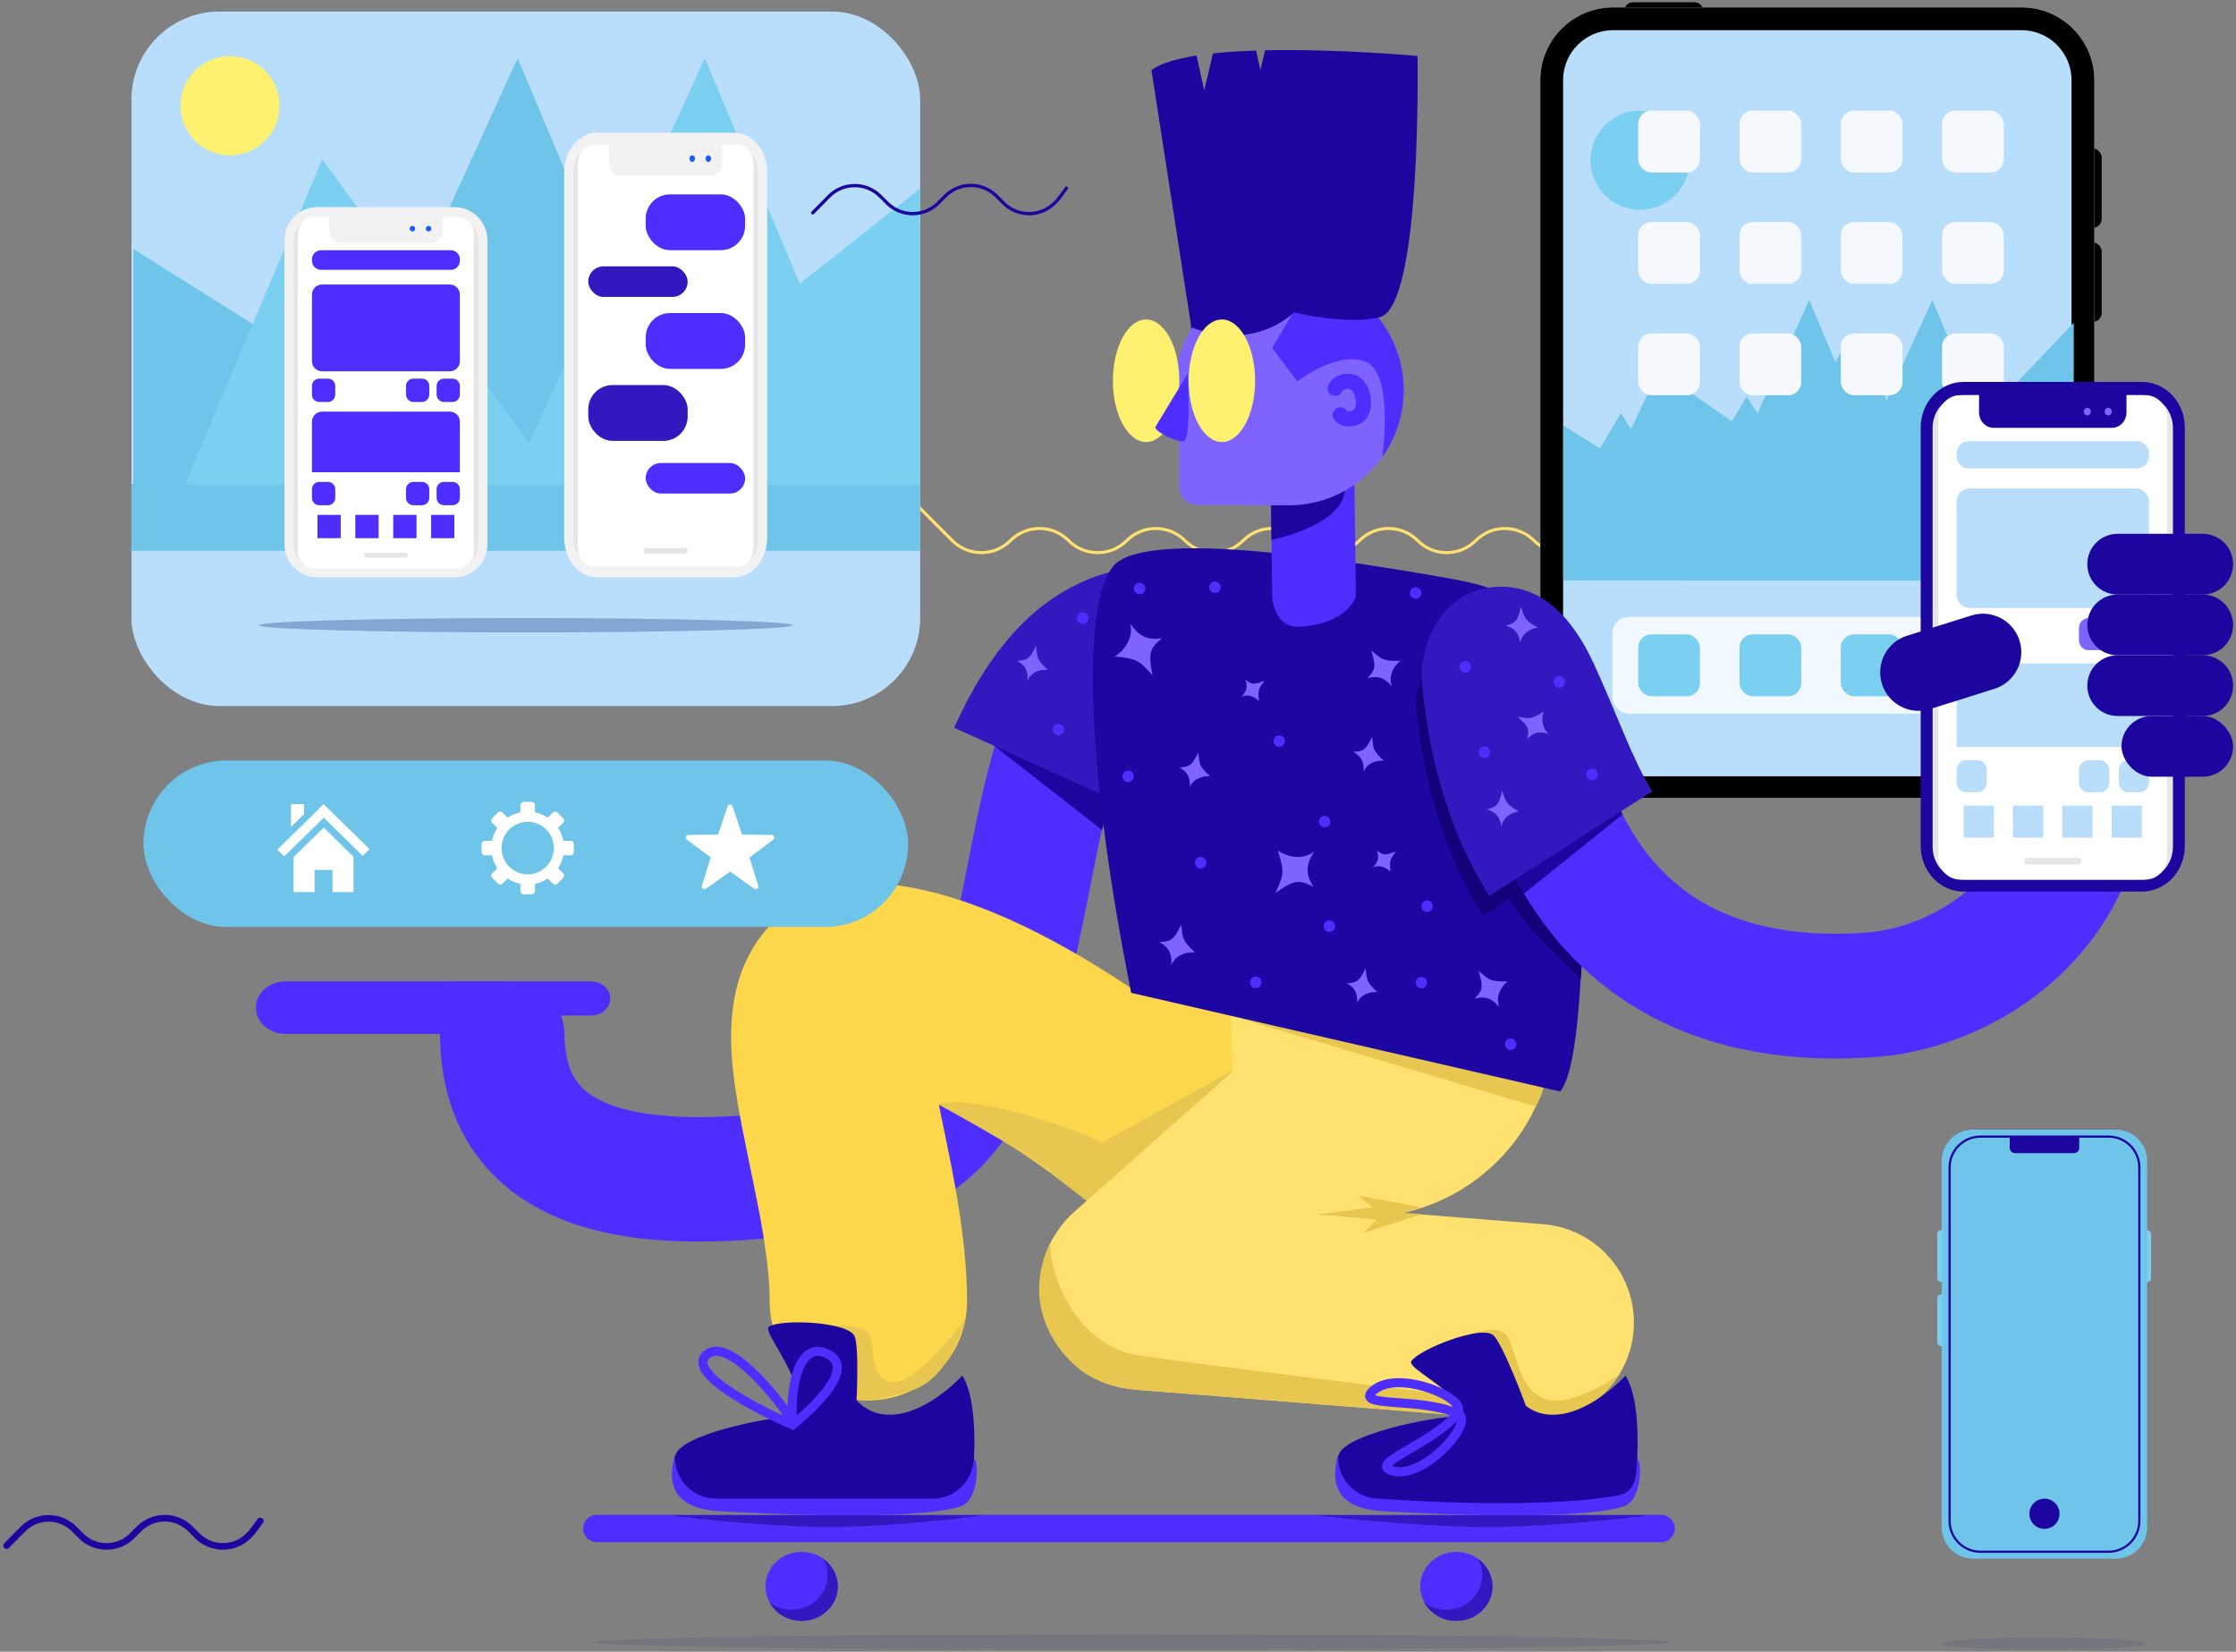 <?xml version="1.0" encoding="UTF-8"?>
<svg width="509px" height="376px" viewBox="0 0 509 376" version="1.1" xmlns="http://www.w3.org/2000/svg" xmlns:xlink="http://www.w3.org/1999/xlink">
    <rect x="0" y="0" width="509" height="376" fill="#808080" stroke="none"/>
    <!-- Generator: Sketch 57.1 (83088) - https://sketch.com -->
    <title>Illustration2</title>
    <desc>Created with Sketch.</desc>
    <g id="Page-1" stroke="none" stroke-width="1" fill="none" fill-rule="evenodd">
        <g id="Landing-Page" transform="translate(-713, -2405)">
            <g id="Illustration2" transform="translate(670, 2367)">
                <ellipse id="Oval" fill-opacity="0.1" fill="#002B6C" fill-rule="nonzero" cx="508.404" cy="412.131" rx="23.38" ry="1.415"></ellipse>
                <ellipse id="Oval" fill-opacity="0.1" fill="#002B6C" fill-rule="nonzero" cx="300.675" cy="411.779" rx="122.606" ry="1.767"></ellipse>
                <path d="M425.611,167.685 L418.707,160.93 C415.016,157.319 409.094,157.374 405.447,161.03 L405.447,161.03 C401.791,164.694 395.842,164.713 392.185,161.049 L392.185,161.049 C388.529,157.385 382.601,157.385 378.945,161.049 L378.945,161.049 C375.288,164.713 369.36,164.713 365.704,161.049 L365.704,161.049 C362.048,157.385 356.119,157.385 352.462,161.049 L352.462,161.049 C348.806,164.713 342.877,164.713 339.221,161.049 L339.221,161.049 C335.565,157.385 329.637,157.385 325.98,161.049 L325.98,161.049 C322.324,164.713 316.396,164.713 312.74,161.049 L312.74,161.049 C309.082,157.385 303.154,157.385 299.498,161.049 L299.498,161.049 C295.842,164.713 289.913,164.713 286.257,161.049 L286.257,161.049 C282.601,157.385 276.672,157.385 273.016,161.049 L273.016,161.049 C269.36,164.713 263.432,164.713 259.774,161.049 L250.09,151.343" id="Path" stroke="#FFE170" stroke-width="0.691"></path>
                <rect id="Rectangle" fill="#000000" fill-rule="nonzero" x="515.065" y="71.755" width="6.362" height="18.116" rx="2.073"></rect>
                <path d="M420.614,32.663 L422.844,32.663 C423.989,32.663 424.917,33.591 424.917,34.736 L424.917,48.665 C424.917,49.81 423.989,50.738 422.844,50.738 L420.614,50.738 C419.469,50.738 418.541,49.81 418.541,48.665 L418.541,34.736 C418.541,33.591 419.469,32.663 420.614,32.663 Z" id="Rectangle" fill="#000000" fill-rule="nonzero" transform="translate(421.729, 41.701) rotate(-90) translate(-421.729, -41.701) "></path>
                <rect id="Rectangle" fill="#000000" fill-rule="nonzero" x="515.065" y="93.154" width="6.362" height="18.116" rx="2.073"></rect>
                <path d="M383.304,66.594 L530.079,66.594 C539.24,66.594 546.666,74.02 546.666,83.181 L546.666,176.125 C546.666,185.286 539.24,192.713 530.079,192.713 L383.304,192.713 C374.142,192.713 366.716,185.286 366.716,176.125 L366.716,83.181 C366.716,74.02 374.142,66.594 383.304,66.594 Z" id="Rectangle" fill="#B9DEFC" fill-rule="nonzero" transform="translate(456.691, 129.653) rotate(90) translate(-456.691, -129.653) "></path>
                <path d="M383.309,69.189 L530.073,69.189 C537.801,69.189 544.066,75.454 544.066,83.182 L544.066,176.125 C544.066,183.853 537.801,190.118 530.073,190.118 L383.309,190.118 C375.581,190.118 369.316,183.853 369.316,176.125 L369.316,83.182 C369.316,75.454 375.581,69.189 383.309,69.189 Z" id="Rectangle" stroke="#000000" stroke-width="5.19" transform="translate(456.691, 129.654) rotate(90) translate(-456.691, -129.654) "></path>
                <path d="M399.323,167.804 L517.315,167.804 L517.315,202.588 C517.315,209.28 511.902,214.705 505.225,214.705 L411.413,214.705 C404.736,214.705 399.323,209.28 399.323,202.588 L399.323,167.804 Z" id="Path" fill="#B9DEFC" fill-rule="nonzero"></path>
                <rect id="Rectangle" fill-opacity="0.8" fill="#FFFFFF" fill-rule="nonzero" x="410.057" y="178.427" width="94.944" height="22.036" rx="3.75"></rect>
                <rect id="Rectangle" fill="#7BCFF1" fill-rule="nonzero" x="415.922" y="182.402" width="14.053" height="14.085" rx="3"></rect>
                <rect id="Rectangle" fill="#7BCFF1" fill-rule="nonzero" x="438.976" y="182.402" width="14.053" height="14.085" rx="3"></rect>
                <rect id="Rectangle" fill="#7BCFF1" fill-rule="nonzero" x="462.029" y="182.402" width="14.053" height="14.085" rx="3"></rect>
                <rect id="Rectangle" fill-opacity="0.7" fill="#1B00B0" fill-rule="nonzero" x="485.083" y="182.402" width="14.053" height="14.085" rx="3"></rect>
                <polygon id="Path" fill="#6EC5E9" fill-rule="nonzero" points="398.878 134.851 398.878 170.125 454.891 170.125"></polygon>
                <polygon id="Path" fill="#6EC5E9" fill-rule="nonzero" points="454.852 106.295 425.722 170.125 481.735 170.125"></polygon>
                <polygon id="Path" fill="#6EC5E9" fill-rule="nonzero" points="404.307 156.719 461.08 170.125 449.99 142.697 420.581 122.38"></polygon>
                <polygon id="Path" fill="#6EC5E9" fill-rule="nonzero" points="399.719 152.771 422.375 152.771 420.353 145.075 411.977 132.051"></polygon>
                <polygon id="Path" fill="#6EC5E9" fill-rule="nonzero" points="451.619 135.925 474.121 141.322 472.254 128.23 463.879 115.205"></polygon>
                <polygon id="Path" fill="#6EC5E9" fill-rule="nonzero" points="428.337 148.983 450.839 154.38 448.972 141.289 440.596 128.264"></polygon>
                <polygon id="Path" fill="#6EC5E9" fill-rule="nonzero" points="482.858 106.295 453.728 170.125 509.741 170.125"></polygon>
                <polygon id="Path" fill="#6EC5E9" fill-rule="nonzero" points="515.065 111.483 459.052 170.126 515.065 170.126"></polygon>
                <ellipse id="Oval" fill="#7BCFF1" fill-rule="nonzero" cx="416.329" cy="74.467" rx="11.262" ry="11.287"></ellipse>
                <rect id="Rectangle" fill="#F5F8FC" fill-rule="nonzero" x="415.922" y="63.18" width="14.053" height="14.085" rx="3"></rect>
                <rect id="Rectangle" fill="#F5F8FC" fill-rule="nonzero" x="438.976" y="63.18" width="14.053" height="14.085" rx="3"></rect>
                <rect id="Rectangle" fill="#F5F8FC" fill-rule="nonzero" x="462.029" y="63.18" width="14.053" height="14.085" rx="3"></rect>
                <rect id="Rectangle" fill="#F5F8FC" fill-rule="nonzero" x="485.083" y="63.18" width="14.053" height="14.085" rx="3"></rect>
                <rect id="Rectangle" fill="#F5F8FC" fill-rule="nonzero" x="415.922" y="88.54" width="14.053" height="14.085" rx="3"></rect>
                <rect id="Rectangle" fill="#F5F8FC" fill-rule="nonzero" x="438.976" y="88.54" width="14.053" height="14.085" rx="3"></rect>
                <rect id="Rectangle" fill="#F5F8FC" fill-rule="nonzero" x="462.029" y="88.54" width="14.053" height="14.085" rx="3"></rect>
                <rect id="Rectangle" fill="#F5F8FC" fill-rule="nonzero" x="485.083" y="88.54" width="14.053" height="14.085" rx="3"></rect>
                <rect id="Rectangle" fill="#F5F8FC" fill-rule="nonzero" x="415.922" y="113.899" width="14.053" height="14.085" rx="3"></rect>
                <rect id="Rectangle" fill="#F5F8FC" fill-rule="nonzero" x="438.976" y="113.899" width="14.053" height="14.085" rx="3"></rect>
                <rect id="Rectangle" fill="#F5F8FC" fill-rule="nonzero" x="462.029" y="113.899" width="14.053" height="14.085" rx="3"></rect>
                <rect id="Rectangle" fill="#F5F8FC" fill-rule="nonzero" x="485.083" y="113.899" width="14.053" height="14.085" rx="3"></rect>
                <path d="M157.321,273.038 C157.321,313.359 205.427,308.222 238.529,302.821 C291.185,294.229 264.271,177.776 311.458,187.049" id="Path" stroke="#4E2EFF" stroke-width="28.337"></path>
                <polygon id="Path" fill="#1D06A0" fill-rule="nonzero" points="293.875 226.939 269.236 207.706 296.126 217.52"></polygon>
                <path d="M311.458,187.049 C295.683,183.949 285.638,195.203 278.14,211.78" id="Path" stroke="#3119BF" stroke-width="39.396"></path>
                <path d="M101.251,267.374 C101.251,264.077 104.249,261.405 107.946,261.405 L158.372,261.405 C165.715,261.405 171.616,266.798 171.435,273.343 L107.946,273.343 C104.249,273.343 101.251,270.671 101.251,267.374 Z" id="Path" fill="#4E2EFF" fill-rule="nonzero"></path>
                <path d="M181.917,265.283 C181.917,263.141 179.969,261.405 177.568,261.405 L144.808,261.405 C140.037,261.405 136.203,264.908 136.321,269.161 L177.568,269.161 C179.969,269.161 181.917,267.424 181.917,265.283 Z" id="Path" fill="#4E2EFF" fill-rule="nonzero"></path>
                <path d="M274.55,188.441 C276.84,188.306 277.37,188.037 278.841,185.007 C279.143,187.841 279.011,188.108 281.523,190.454 C278.935,190.317 277.41,191.638 276.908,192.911 C276.999,190.772 276.509,189.521 274.55,188.441 Z" id="Path" fill="#7F63FF" fill-rule="nonzero"></path>
                <ellipse id="Oval" fill="#4E2EFF" fill-rule="nonzero" cx="283.938" cy="204.092" rx="1.309" ry="1.312"></ellipse>
                <ellipse id="Oval" fill="#4E2EFF" fill-rule="nonzero" cx="289.451" cy="178.688" rx="1.309" ry="1.312"></ellipse>
                <path d="M218.21,334.277 C218.21,346.711 228.267,356.791 240.673,356.791 C253.078,356.791 263.135,346.711 263.135,334.277 L218.21,334.277 Z M263.135,334.277 C263.135,323.806 261.445,313.255 259.736,304.33 C257.81,294.287 256.233,287.867 255.103,280.902 C253.87,273.311 254.704,272.685 253.987,274.717 C253.239,276.837 251.197,280.343 247.012,282.571 C243.348,284.522 240.629,284.085 241.024,284.132 L246.334,239.422 C240.566,238.735 233.131,238.977 225.931,242.811 C218.213,246.922 213.817,253.512 211.632,259.707 C208.04,269.886 209.662,281.365 210.761,288.13 C211.96,295.523 214.253,305.71 215.617,312.823 C217.194,321.053 218.21,328.205 218.21,334.277 L263.135,334.277 Z M241.024,284.132 C248.06,284.972 259.146,289.87 271.94,298.042 C284.053,305.78 295.032,314.706 301.173,320.321 L331.451,287.058 C323.652,279.927 310.639,269.369 296.085,260.072 C282.21,251.209 263.949,241.524 246.334,239.422 L241.024,284.132 Z" id="Shape" fill="#FCD74C" fill-rule="nonzero"></path>
                <path d="M300.534,263.5 L395.531,281.238 C390.062,305.054 365.95,319.552 342.409,313.179 L303.908,302.754 L300.534,263.5 Z" id="Path" fill="#FCD74C" fill-rule="nonzero"></path>
                <polygon id="Path" fill="#E7C74F" fill-rule="nonzero" points="292.039 312.664 281.837 304.763 325.082 280.875 325.082 281.467"></polygon>
                <path d="M241.048,342.02 C240.231,339.562 233.648,339.568 230.458,339.879 C230.458,344.441 231.276,353.956 234.546,355.52 C238.633,357.475 242.164,357.103 250.803,354.403 C257.714,352.243 261.672,342.703 262.786,338.203 C259.566,342.64 251.936,351.721 247.18,352.541 C241.234,353.565 242.071,345.092 241.048,342.02 Z" id="Path" fill="#E7C74F" fill-rule="nonzero"></path>
                <path d="M323.167,268.508 L395.531,281.238 C390.041,305.15 365.977,319.836 342.26,313.749 L324.145,309.1 L323.167,268.508 Z" id="Path" fill="#FFE170" fill-rule="nonzero"></path>
                <path d="M378.911,262.931 L302.419,330.686 C301.962,331.09 302.213,331.847 302.822,331.895 L392.486,339.056" id="Path" stroke="#FFE170" stroke-width="44.925" stroke-linecap="round"></path>
                <path d="M301.961,346.491 C288.611,344.489 281.725,328.739 282.115,320.787 C275.962,333.63 282.013,343.883 288.138,349.177 C293.33,353.664 300.17,354.347 304.498,354.59 L347.606,357.974 L373.887,360.056 L386.876,357.187 C364.134,354.456 315.311,348.494 301.961,346.491 Z" id="Path" fill="#E7C74F" fill-rule="nonzero"></path>
                <path d="M385.418,341.389 C383.339,339.968 378.023,341.055 376.211,342.516 L387.959,360.081 C390.322,360.95 393.505,362.739 399.65,360.654 C407.331,358.049 411.525,350.93 411.525,350.93 C411.525,350.93 401.065,358.533 394.726,356.446 C388.01,354.233 388.018,343.165 385.418,341.389 Z" id="Path" fill="#E7C74F" fill-rule="nonzero"></path>
                <path d="M392.608,289.897 L325.406,269.861 C329.332,269.861 394.126,283.367 394.394,284.798 C394.607,285.943 393.293,288.675 392.608,289.897 Z" id="Path" fill="#E7C74F" fill-rule="nonzero"></path>
                <path d="M196.353,370.191 C196.446,368.889 198.246,368.218 198.632,368.76 L198.632,370.603 L204.431,373.858 L216.61,376.415 L254.768,374.904 C257.551,371.727 264.834,370.191 264.834,370.191 C265.693,370.415 265.955,379.632 261.546,380.957 C250.681,384.224 217.445,382.631 206.751,381.995 C193.065,381.181 196.238,371.819 196.353,370.191 Z" id="Path" fill="#4E2EFF" fill-rule="nonzero"></path>
                <path d="M196.655,369.789 C196.655,364.624 218.515,360.437 223.669,360.437 L255.326,360.437 C260.479,360.437 264.658,364.624 264.658,369.789 C264.658,374.955 260.479,379.142 255.326,379.142 L205.988,379.142 C200.833,379.142 196.655,374.955 196.655,369.789 Z" id="Path" fill="#1D06A0" fill-rule="nonzero"></path>
                <path d="M218.077,339.972 C215.805,341.396 232.118,357.71 219.101,360.862 L237.534,363.577 C238.007,358.952 238.669,344.828 237.534,342.171 C236.113,338.851 220.917,338.193 218.077,339.972 Z" id="Path" fill="#1D06A0" fill-rule="nonzero"></path>
                <path d="M247.042,359.945 C239.207,360.854 237.217,354.855 234.945,354.03 L233.974,370.392 C243.59,372.801 264.704,370.392 264.704,370.392 C265.135,361.639 264.274,354.598 262.06,351.131 C262.06,351.131 254.879,359.035 247.042,359.945 Z" id="Path" fill="#1D06A0" fill-rule="nonzero"></path>
                <path d="M203.854,346.366 C199.144,350.4 214.951,358.704 223.442,362.351 C228.438,358.203 237.572,349.692 231.685,346.366 C225.125,342.661 222.729,353.304 223.442,361.6 C219.232,355.02 208.564,342.332 203.854,346.366 Z" id="Path" stroke="#4E2EFF" stroke-width="2.073"></path>
                <path d="M347.326,370.191 C347.418,368.889 349.218,368.217 349.605,368.76 L349.605,370.602 L355.404,373.857 L367.582,376.414 L405.74,374.904 C408.524,371.726 415.807,370.191 415.807,370.191 C416.665,370.415 416.927,379.631 412.518,380.957 C401.653,384.223 368.416,382.63 357.723,381.994 C344.037,381.181 347.209,371.818 347.326,370.191 Z" id="Path" fill="#4E2EFF" fill-rule="nonzero"></path>
                <path d="M347.627,369.788 C347.627,364.623 369.488,360.436 374.642,360.436 L406.298,360.436 C411.452,360.436 415.63,364.623 415.63,369.788 C415.63,374.954 414.899,377.776 411.16,378.444 C391.976,381.868 356.959,379.141 356.959,379.141 C351.805,379.141 347.627,374.954 347.627,369.788 Z" id="Path" fill="#1D06A0" fill-rule="nonzero"></path>
                <path d="M398.014,359.945 C390.178,360.854 388.189,354.855 385.917,354.03 L384.946,370.392 C394.562,372.801 415.676,370.392 415.676,370.392 C416.107,361.639 415.247,354.598 413.033,351.131 C413.033,351.131 405.851,359.035 398.014,359.945 Z" id="Path" fill="#1D06A0" fill-rule="nonzero"></path>
                <path d="M364.278,347.838 C362.774,350.059 384.273,358.377 373.636,366.531 L391.592,361.551 C390.161,357.128 385.072,343.939 382.963,341.97 C380.325,339.508 366.159,345.06 364.278,347.838 Z" id="Path" fill="#1D06A0" fill-rule="nonzero"></path>
                <path d="M374.566,359.678 C366.074,356.031 350.954,358.521 355.664,354.487 C361.587,349.415 378.031,356.8 374.566,359.678 Z" id="Path" stroke="#4E2EFF" stroke-width="2.073"></path>
                <path d="M374.761,359.887 C368.719,366.892 354.038,371.289 360.034,372.848 C367.576,374.81 379.133,360.953 374.761,359.887 Z" id="Path" stroke="#4E2EFF" stroke-width="2.073"></path>
                <path d="M296.399,166.912 C303.038,158.711 343.7,164.471 373.284,169.728 C399.032,174.302 406.318,187.998 403.94,208.362 C402.899,217.276 405.269,277.827 398.17,286.465 L300.509,264.009 C290.914,216.289 288.767,176.339 296.399,166.912 Z" id="Path" fill="#1D06A1" fill-rule="nonzero"></path>
                <path d="M365.38,199.002 C364.272,188.156 381.29,176.174 381.29,176.174 L399.708,214.995 C399.708,214.995 400.195,249.37 403.392,252.797 L402.848,260.964 C398.249,256.034 389.971,248.836 386.62,242.573 L380.599,246.437 C372.233,233.256 367.247,217.297 365.38,199.002 Z" id="Path" fill="#12007B" fill-rule="evenodd"></path>
                <path d="M307.501,183.288 C304.745,185.653 304.334,186.501 305.372,191.729 C302.287,188.447 302.197,187.984 296.794,187.436 C300.185,185.128 300.847,182.001 300.265,179.915 C302.191,182.698 304.002,183.804 307.501,183.288 Z" id="Path" fill="#7F63FF" fill-rule="nonzero"></path>
                <path d="M341.944,239.822 C338.68,238.234 337.741,238.193 333.371,241.233 C335.144,237.088 335.531,236.822 333.877,231.637 C337.342,233.833 340.467,233.194 342.144,231.828 C340.365,234.707 340.075,236.813 341.944,239.822 Z" id="Path" fill="#7F63FF" fill-rule="nonzero"></path>
                <path d="M354.276,192.373 C356.089,190.414 356.318,189.761 355.121,186.031 C357.649,188.167 357.753,188.498 361.745,188.442 C359.462,190.413 359.242,192.752 359.841,194.225 C358.202,192.356 356.786,191.701 354.276,192.373 Z" id="Path" fill="#7F63FF" fill-rule="nonzero"></path>
                <path d="M378.693,265.335 C380.506,263.376 380.735,262.723 379.538,258.993 C382.067,261.129 382.17,261.459 386.161,261.404 C383.879,263.375 383.659,265.713 384.259,267.187 C382.619,265.317 381.204,264.663 378.693,265.335 Z" id="Path" fill="#7F63FF" fill-rule="nonzero"></path>
                <path d="M306.921,252.455 C309.582,252.297 310.199,251.985 311.909,248.462 C312.26,251.757 312.107,252.067 315.027,254.795 C312.019,254.635 310.245,256.171 309.661,257.651 C309.768,255.165 309.198,253.71 306.921,252.455 Z" id="Path" fill="#7F63FF" fill-rule="nonzero"></path>
                <path d="M311.486,212.694 C313.775,212.558 314.305,212.289 315.777,209.259 C316.079,212.093 315.947,212.36 318.459,214.707 C315.872,214.569 314.345,215.891 313.843,217.163 C313.935,215.025 313.445,213.773 311.486,212.694 Z" id="Path" fill="#7F63FF" fill-rule="nonzero"></path>
                <path d="M351.048,209.153 C353.337,209.017 353.867,208.748 355.339,205.718 C355.641,208.552 355.509,208.819 358.021,211.166 C355.433,211.028 353.907,212.35 353.404,213.622 C353.497,211.484 353.006,210.233 351.048,209.153 Z" id="Path" fill="#7F63FF" fill-rule="nonzero"></path>
                <path d="M326.511,192.721 C327.94,193.845 328.395,193.965 330.856,192.942 C329.55,194.782 329.332,194.871 329.592,197.585 C328.13,196.141 326.532,196.122 325.567,196.613 C326.742,195.392 327.107,194.392 326.511,192.721 Z" id="Path" fill="#7F63FF" fill-rule="nonzero"></path>
                <path d="M356.433,231.573 C357.862,232.698 358.317,232.817 360.778,231.794 C359.472,233.635 359.254,233.724 359.514,236.438 C358.051,234.994 356.454,234.975 355.489,235.466 C356.664,234.245 357.029,233.245 356.433,231.573 Z" id="Path" fill="#7F63FF" fill-rule="nonzero"></path>
                <path d="M349.579,261.817 C351.868,261.681 352.399,261.412 353.87,258.382 C354.173,261.217 354.041,261.484 356.552,263.83 C353.965,263.693 352.438,265.014 351.936,266.287 C352.028,264.148 351.538,262.897 349.579,261.817 Z" id="Path" fill="#7F63FF" fill-rule="nonzero"></path>
                <ellipse id="Oval" fill="#4E2EFF" fill-rule="nonzero" cx="319.564" cy="171.684" rx="1.309" ry="1.312"></ellipse>
                <ellipse id="Oval" fill="#4E2EFF" fill-rule="nonzero" cx="302.421" cy="171.954" rx="1.309" ry="1.312"></ellipse>
                <ellipse id="Oval" fill="#4E2EFF" fill-rule="nonzero" cx="334.201" cy="206.716" rx="1.309" ry="1.312"></ellipse>
                <ellipse id="Oval" fill="#4E2EFF" fill-rule="nonzero" cx="344.537" cy="225.031" rx="1.309" ry="1.312"></ellipse>
                <ellipse id="Oval" fill="#4E2EFF" fill-rule="nonzero" cx="365.252" cy="172.995" rx="1.309" ry="1.312"></ellipse>
                <ellipse id="Oval" fill="#4E2EFF" fill-rule="nonzero" cx="367.87" cy="244.293" rx="1.309" ry="1.312"></ellipse>
                <ellipse id="Oval" fill="#4E2EFF" fill-rule="nonzero" cx="328.865" cy="261.618" rx="1.309" ry="1.312"></ellipse>
                <ellipse id="Oval" fill="#4E2EFF" fill-rule="nonzero" cx="345.619" cy="248.844" rx="1.309" ry="1.312"></ellipse>
                <ellipse id="Oval" fill="#4E2EFF" fill-rule="nonzero" cx="299.803" cy="214.702" rx="1.309" ry="1.312"></ellipse>
                <ellipse id="Oval" fill="#4E2EFF" fill-rule="nonzero" cx="316.312" cy="234.394" rx="1.309" ry="1.312"></ellipse>
                <ellipse id="Oval" fill="#4E2EFF" fill-rule="nonzero" cx="386.875" cy="275.702" rx="1.309" ry="1.312"></ellipse>
                <ellipse id="Oval" fill="#4E2EFF" fill-rule="nonzero" cx="366.561" cy="261.675" rx="1.309" ry="1.312"></ellipse>
                <path d="M178.864,385.943 L421.135,385.942" id="Path" stroke="#4E2EFF" stroke-width="6.22" stroke-linecap="round"></path>
                <ellipse id="Oval" fill="#4E2EFF" fill-rule="nonzero" cx="225.48" cy="399.112" rx="8.226" ry="7.86"></ellipse>
                <path d="M223.164,404.418 C227.708,404.418 231.39,400.899 231.39,396.558 C231.39,395.201 231.03,393.924 230.396,392.809 C232.405,394.242 233.707,396.532 233.707,399.112 C233.707,403.453 230.024,406.972 225.48,406.972 C222.358,406.972 219.641,405.31 218.249,402.861 C219.619,403.839 221.321,404.418 223.164,404.418 Z" id="Path" fill="#3119BF" fill-rule="evenodd"></path>
                <ellipse id="Oval" fill="#4E2EFF" fill-rule="nonzero" cx="374.521" cy="399.112" rx="8.226" ry="7.86"></ellipse>
                <path d="M372.204,404.418 C376.748,404.418 380.431,400.899 380.431,396.558 C380.431,395.201 380.071,393.924 379.436,392.809 C381.445,394.242 382.747,396.532 382.747,399.112 C382.747,403.453 379.063,406.972 374.521,406.972 C371.398,406.972 368.682,405.31 367.288,402.861 C368.659,403.839 370.361,404.418 372.204,404.418 Z" id="Path" fill="#3119BF" fill-rule="evenodd"></path>
                <path d="M469.06,264.433 L467.995,250.273 L469.06,264.433 Z M376.88,203.917 C375.572,196.185 380.765,188.854 388.48,187.542 C396.195,186.231 403.51,191.436 404.818,199.168 L376.88,203.917 Z M530.69,199.876 C534.806,224.192 527.397,243.784 514.544,257.356 C502.141,270.453 485.172,277.456 470.125,278.592 L467.995,250.273 C476.558,249.625 486.784,245.414 493.99,237.805 C500.748,230.669 505.364,220.062 502.752,204.625 L530.69,199.876 Z M470.125,278.592 C447.932,280.269 426.69,276.239 409.606,263.513 C392.399,250.694 381.382,230.526 376.88,203.917 L404.818,199.168 C408.438,220.557 416.606,233.34 426.511,240.719 C436.541,248.191 450.344,251.606 467.995,250.273 L470.125,278.592 Z" id="Shape" fill="#4E2EFF" fill-rule="nonzero"></path>
                <polygon id="Path" fill="#1D06A0" fill-rule="nonzero" points="412.323 223.427 389.857 241.453 387.616 237.373 411.755 221.941"></polygon>
                <path d="M382.702,171.665 C371.879,172.775 365.683,183.646 366.791,194.493 C368.659,212.788 373.645,228.746 382.01,241.928 L419.114,218.122 C414.723,211.203 411.039,200.409 405.811,189.083 C400.849,178.336 393.524,170.555 382.702,171.665 Z" id="Path" fill="#3119BF" fill-rule="evenodd"></path>
                <path d="M385.791,180.428 C387.995,179.792 388.453,179.413 389.224,176.133 C390.14,178.831 390.07,179.121 393.034,180.857 C390.48,181.292 389.281,182.917 389.07,184.27 C388.691,182.163 387.938,181.05 385.791,180.428 Z" id="Path" fill="#7F63FF" fill-rule="nonzero"></path>
                <path d="M390.683,206.209 C391.139,203.957 391.016,203.375 388.472,201.171 C391.283,201.607 391.507,201.803 394.414,199.973 C393.617,202.444 394.499,204.261 395.598,205.075 C393.559,204.436 392.227,204.589 390.683,206.209 Z" id="Path" fill="#7F63FF" fill-rule="nonzero"></path>
                <path d="M381.501,222.275 C383.704,221.639 384.163,221.26 384.934,217.98 C385.849,220.678 385.78,220.967 388.745,222.704 C386.19,223.14 384.991,224.764 384.78,226.117 C384.401,224.01 383.648,222.898 381.501,222.275 Z" id="Path" fill="#7F63FF" fill-rule="nonzero"></path>
                <ellipse id="Oval" fill="#4E2EFF" fill-rule="nonzero" transform="translate(376.541, 189.785) rotate(-12.689) translate(-376.541, -189.785) " cx="376.541" cy="189.785" rx="1.309" ry="1.312"></ellipse>
                <ellipse id="Oval" fill="#4E2EFF" fill-rule="nonzero" transform="translate(380.907, 209.221) rotate(-12.689) translate(-380.907, -209.221) " cx="380.907" cy="209.221" rx="1.309" ry="1.312"></ellipse>
                <ellipse id="Oval" fill="#4E2EFF" fill-rule="nonzero" transform="translate(397.967, 193.225) rotate(-12.689) translate(-397.967, -193.225) " cx="397.967" cy="193.225" rx="1.309" ry="1.312"></ellipse>
                <ellipse id="Oval" fill="#4E2EFF" fill-rule="nonzero" transform="translate(405.382, 214.284) rotate(-12.689) translate(-405.382, -214.284) " cx="405.382" cy="214.284" rx="1.309" ry="1.312"></ellipse>
                <path d="M489.979,240.954 C484.602,240.954 480.226,236.315 480.226,230.614 L480.226,135.28 C480.226,129.579 484.602,124.941 489.979,124.941 L530.598,124.941 C535.976,124.941 540.351,129.579 540.351,135.28 L540.351,230.614 C540.351,236.315 535.976,240.954 530.598,240.954 L489.979,240.954 Z" id="Path" fill="#1D06A0" fill-rule="nonzero"></path>
                <path d="M530.598,238.227 L489.98,238.227 C486.089,238.227 482.935,234.883 482.935,230.759 L482.935,135.425 C482.935,131.3 486.089,127.956 489.98,127.956 L530.598,127.956 C534.488,127.956 537.643,131.3 537.643,135.425 L537.643,230.759 C537.643,234.883 534.488,238.227 530.598,238.227 Z" id="Path" fill="#E6E6E6" fill-rule="nonzero"></path>
                <path d="M531.412,238.227 L489.166,238.227 C486.447,238.227 484.243,235.891 484.243,233.008 L484.243,133.175 C484.243,130.293 486.447,127.956 489.166,127.956 L531.412,127.956 C534.13,127.956 536.334,130.293 536.334,133.175 L536.334,233.008 C536.334,235.891 534.13,238.227 531.412,238.227 Z" id="Path" fill="#FFFFFF" fill-rule="nonzero"></path>
                <path d="M516.095,234.772 L504.481,234.772 C504.092,234.772 503.777,234.437 503.777,234.025 C503.777,233.612 504.092,233.278 504.481,233.278 L516.095,233.278 C516.485,233.278 516.799,233.612 516.799,234.025 C516.799,234.437 516.485,234.772 516.095,234.772 Z" id="Path" fill="#E6E6E6" fill-rule="nonzero"></path>
                <path d="M523.745,135.393 L496.833,135.393 C494.997,135.393 493.509,133.816 493.509,131.87 L493.509,127.205 L527.069,127.205 L527.069,131.87 C527.069,133.816 525.581,135.393 523.745,135.393 Z" id="Path" fill="#1D06A0" fill-rule="nonzero"></path>
                <path d="M518.148,132.566 C518.6,132.566 518.966,132.178 518.966,131.7 C518.966,131.222 518.6,130.834 518.148,130.834 C517.697,130.834 517.331,131.222 517.331,131.7 C517.331,132.178 517.697,132.566 518.148,132.566 Z" id="Path" fill="#7F63FF" fill-rule="nonzero"></path>
                <path d="M522.919,132.566 C523.371,132.566 523.736,132.178 523.736,131.7 C523.736,131.222 523.371,130.834 522.919,130.834 C522.469,130.834 522.103,131.222 522.103,131.7 C522.103,132.178 522.469,132.566 522.919,132.566 Z" id="Path" fill="#7F63FF" fill-rule="nonzero"></path>
                <path d="M529.495,144.6 L491.083,144.6 C489.59,144.6 488.38,143.317 488.38,141.735 L488.38,141.307 C488.38,139.725 489.59,138.442 491.083,138.442 L529.495,138.442 C530.987,138.442 532.197,139.725 532.197,141.307 L532.197,141.735 C532.197,143.317 530.987,144.6 529.495,144.6 Z" id="Path" fill="#B9DEFC" fill-rule="nonzero"></path>
                <polygon id="Path" fill="#B9DEFC" fill-rule="nonzero" points="496.897 221.378 490.005 221.378 490.005 228.684 496.897 228.684"></polygon>
                <polygon id="Path" fill="#B9DEFC" fill-rule="nonzero" points="508.122 221.378 501.23 221.378 501.23 228.684 508.122 228.684"></polygon>
                <polygon id="Path" fill="#B9DEFC" fill-rule="nonzero" points="519.346 221.378 512.455 221.378 512.455 228.684 519.346 228.684"></polygon>
                <polygon id="Path" fill="#B9DEFC" fill-rule="nonzero" points="530.572 221.378 523.68 221.378 523.68 228.684 530.572 228.684"></polygon>
                <path d="M493.117,185.995 L490.535,185.995 C489.345,185.995 488.38,184.972 488.38,183.71 L488.38,180.974 C488.38,179.711 489.345,178.689 490.535,178.689 L493.117,178.689 C494.307,178.689 495.272,179.711 495.272,180.974 L495.272,183.71 C495.272,184.972 494.307,185.995 493.117,185.995 Z" id="Path" fill="#7F63FF" fill-rule="nonzero"></path>
                <path d="M530.042,185.995 L527.461,185.995 C526.27,185.995 525.305,184.972 525.305,183.71 L525.305,180.973 C525.305,179.711 526.27,178.688 527.461,178.688 L530.042,178.688 C531.232,178.688 532.197,179.711 532.197,180.973 L532.197,183.71 C532.197,184.972 531.232,185.995 530.042,185.995 Z" id="Path" fill="#7F63FF" fill-rule="nonzero"></path>
                <path d="M520.984,185.995 L518.402,185.995 C517.212,185.995 516.247,184.972 516.247,183.71 L516.247,180.973 C516.247,179.711 517.212,178.688 518.402,178.688 L520.984,178.688 C522.174,178.688 523.139,179.711 523.139,180.973 L523.139,183.71 C523.139,184.972 522.174,185.995 520.984,185.995 Z" id="Path" fill="#7F63FF" fill-rule="nonzero"></path>
                <path d="M493.117,218.355 L490.535,218.355 C489.345,218.355 488.38,217.332 488.38,216.07 L488.38,213.334 C488.38,212.072 489.345,211.049 490.535,211.049 L493.117,211.049 C494.307,211.049 495.272,212.072 495.272,213.334 L495.272,216.07 C495.272,217.332 494.307,218.355 493.117,218.355 Z" id="Path" fill="#B9DEFC" fill-rule="nonzero"></path>
                <path d="M530.042,218.355 L527.461,218.355 C526.27,218.355 525.305,217.332 525.305,216.07 L525.305,213.334 C525.305,212.072 526.27,211.049 527.461,211.049 L530.042,211.049 C531.232,211.049 532.197,212.072 532.197,213.334 L532.197,216.07 C532.197,217.332 531.232,218.355 530.042,218.355 Z" id="Path" fill="#B9DEFC" fill-rule="nonzero"></path>
                <path d="M520.984,218.355 L518.402,218.355 C517.212,218.355 516.247,217.332 516.247,216.07 L516.247,213.334 C516.247,212.072 517.212,211.049 518.402,211.049 L520.984,211.049 C522.174,211.049 523.139,212.072 523.139,213.334 L523.139,216.07 C523.139,217.332 522.174,218.355 520.984,218.355 Z" id="Path" fill="#B9DEFC" fill-rule="nonzero"></path>
                <path d="M532.197,208.028 L488.38,208.028 L488.38,192.182 C488.38,190.439 489.714,189.025 491.36,189.025 L529.218,189.025 C530.864,189.025 532.197,190.439 532.197,192.182 L532.197,208.028 Z" id="Path" fill="#B9DEFC" fill-rule="nonzero"></path>
                <path d="M529.218,176.391 L491.36,176.391 C489.714,176.391 488.38,174.977 488.38,173.233 L488.38,152.352 C488.38,150.608 489.714,149.194 491.36,149.194 L529.218,149.194 C530.864,149.194 532.197,150.608 532.197,152.352 L532.197,173.233 C532.197,174.977 530.864,176.391 529.218,176.391 Z" id="Path" fill="#B9DEFC" fill-rule="nonzero"></path>
                <path d="M479.381,180.007 L494.739,179.997 C499.561,179.994 503.474,183.902 503.477,188.724 C503.477,188.728 503.477,188.732 503.477,188.736 L503.477,188.771 C503.474,193.589 499.568,197.495 494.75,197.498 L479.392,197.508 C474.569,197.511 470.657,193.603 470.654,188.781 C470.654,188.777 470.654,188.773 470.654,188.77 L470.654,188.734 C470.657,183.916 474.562,180.01 479.381,180.007 Z" id="Rectangle" fill="#1D06A0" fill-rule="nonzero" transform="translate(487.065, 188.753) rotate(-17.448) translate(-487.065, -188.753) "></path>
                <rect id="Rectangle" fill="#1D06A0" fill-rule="nonzero" x="525.935" y="200.984" width="25.404" height="13.823" rx="6.896"></rect>
                <path d="M518.149,194.072 C518.149,190.254 521.236,187.16 525.045,187.16 L544.442,187.16 C548.251,187.16 551.338,190.254 551.338,194.072 C551.338,197.889 548.251,200.984 544.442,200.984 L525.045,200.984 C521.236,200.984 518.149,197.889 518.149,194.072 Z" id="Path" fill="#1D06A0" fill-rule="nonzero"></path>
                <path d="M518.149,180.249 C518.149,176.432 521.236,173.337 525.045,173.337 L544.442,173.337 C548.251,173.337 551.338,176.432 551.338,180.249 C551.338,184.066 548.251,187.16 544.442,187.16 L525.045,187.16 C521.236,187.16 518.149,184.066 518.149,180.249 Z" id="Path" fill="#1D06A0" fill-rule="nonzero"></path>
                <path d="M518.148,166.425 C518.148,162.608 521.236,159.513 525.044,159.513 L544.442,159.513 C548.251,159.513 551.338,162.608 551.338,166.425 C551.338,170.242 548.251,173.337 544.442,173.337 L525.044,173.337 C521.236,173.337 518.148,170.242 518.148,166.425 Z" id="Path" fill="#1D06A0" fill-rule="nonzero"></path>
                <path d="M314.393,113.853 C313.164,110.921 316.271,105.693 317.977,103.445 C320.171,104.545 324.559,106.817 324.559,107.11 L324.559,113.853 C321.683,115.075 315.622,116.785 314.393,113.853 Z" id="Path" fill="#3B19FD" fill-rule="nonzero"></path>
                <path d="M332.093,134.252 L351.139,134.002 L351.659,173.761 C351.659,173.761 349.987,179.929 338.934,180.673 C333.013,181.072 332.612,174.011 332.612,174.011 L332.093,134.252 Z" id="Path" fill="#4E2EFF" fill-rule="nonzero"></path>
                <path d="M332.441,160.9 L332.252,146.453 L334.139,145.42 C339.643,144.43 350.324,144.046 349.016,150.433 C347.823,156.261 338.284,159.646 332.441,160.9 Z" id="Path" fill="#1D06A0" fill-rule="evenodd"></path>
                <path d="M336.512,153.026 C350.937,152.974 362.588,141.179 362.536,126.681 C362.483,112.184 350.747,100.474 336.322,100.526 C321.897,100.579 310.245,112.374 310.297,126.872 C310.307,129.507 310.713,132.061 311.458,134.475 L311.458,148.786 C311.458,151.08 313.315,152.942 315.604,152.942 C322.574,152.934 329.546,153.051 336.512,153.026 Z" id="Path" fill="#7F63FF" fill-rule="evenodd"></path>
                <path d="M357.695,142.004 C360.761,137.684 362.557,132.393 362.537,126.681 C362.513,120.305 360.23,114.468 356.452,109.934 L337.365,109.125 L332.614,117.207 L338.333,124.849 C338.333,124.849 347.231,117.761 353.856,120.346 C359.818,122.671 358.099,138.798 357.695,142.004 Z" id="Path" fill="#4E2EFF" fill-rule="evenodd"></path>
                <path d="M328.937,49.505 L329.917,53.95 L330.967,49.449 C347.671,49.075 365.675,50.741 365.675,50.741 C365.675,50.741 366.758,107.709 357.114,110.189 C349.7,112.095 337.544,109.098 337.544,109.098 C337.544,109.098 328.92,118.145 314.2,112.521 L305.109,53.942 C307.248,52.405 310.896,51.349 315.376,50.645 L317.132,58.616 L319.105,50.156 C322.18,49.824 325.514,49.617 328.937,49.505 Z" id="Path" fill="#1D06A0" fill-rule="evenodd"></path>
                <path d="M346.928,126.387 C347.583,124.594 352.274,123.341 353.217,128.225 C354.396,134.331 348.5,133.872 348.107,132.427" id="Path" stroke="#4E2EFF" stroke-width="3.456" stroke-linecap="round"></path>
                <ellipse id="Oval" fill="#FFF170" fill-rule="nonzero" cx="303.899" cy="124.674" rx="7.56" ry="13.949"></ellipse>
                <path d="M306.034,135.157 C306.452,134.481 311.088,126.81 313.354,123.059 C313.635,128.101 313.851,138.239 312.463,138.455 C310.728,138.725 305.511,136.003 306.034,135.157 Z" id="Path" fill="#4E2EFF" fill-rule="nonzero"></path>
                <ellipse id="Oval" fill="#FFF170" fill-rule="nonzero" cx="321.151" cy="124.675" rx="7.56" ry="13.949"></ellipse>
                <rect id="Rectangle" fill="#7BCFF1" fill-rule="nonzero" x="528.514" y="318.031" width="4.152" height="11.823" rx="0.895"></rect>
                <rect id="Rectangle" fill="#7BCFF1" fill-rule="nonzero" x="483.998" y="332.623" width="4.152" height="11.823" rx="0.895"></rect>
                <rect id="Rectangle" fill="#7BCFF1" fill-rule="nonzero" x="483.998" y="318.031" width="4.152" height="11.823" rx="0.895"></rect>
                <path d="M466.727,320.589 L550.068,320.589 C554.024,320.589 557.231,323.796 557.231,327.752 L557.231,360.199 C557.231,364.155 554.024,367.362 550.068,367.362 L466.727,367.362 C462.771,367.362 459.564,364.155 459.564,360.199 L459.564,327.752 C459.564,323.796 462.771,320.589 466.727,320.589 Z" id="Rectangle" fill="#6EC5E9" fill-rule="nonzero" transform="translate(508.397, 343.975) rotate(90) translate(-508.397, -343.975) "></path>
                <path d="M468.159,322.384 L548.637,322.384 C552.51,322.384 555.65,325.524 555.65,329.398 L555.65,358.554 C555.65,362.427 552.51,365.567 548.637,365.567 L468.159,365.567 C464.286,365.567 461.146,362.427 461.146,358.554 L461.146,329.398 C461.146,325.524 464.286,322.384 468.159,322.384 Z" id="Rectangle" stroke="#1D06A0" stroke-width="0.5" transform="translate(508.398, 343.976) rotate(90) translate(-508.398, -343.976) "></path>
                <ellipse id="Oval" fill="#1D06A0" fill-rule="nonzero" cx="508.399" cy="382.582" rx="3.43" ry="3.438"></ellipse>
                <path d="M500.489,296.574 L516.307,296.574 L516.307,299.301 C516.307,299.962 515.772,300.498 515.113,300.498 L501.683,300.498 C501.024,300.498 500.489,299.962 500.489,299.301 L500.489,296.574 Z" id="Path" fill="#1D06A0" fill-rule="nonzero"></path>
                <path d="M44.501,389.832 L48.183,386.094 C51.398,382.828 56.651,382.811 59.888,386.055 L61.424,387.594 C64.645,390.823 69.869,390.823 73.091,387.594 L74.665,386.017 C77.887,382.788 83.111,382.788 86.332,386.017 L87.906,387.594 C91.128,390.823 96.351,390.823 99.573,387.594 L99.913,387.253 C100.21,386.955 100.485,386.635 100.734,386.294 L102.257,384.212" id="Path" stroke="#1D06A0" stroke-width="1.5" stroke-linecap="round"></path>
                <rect id="Rectangle" fill="#6EC5E9" fill-rule="evenodd" x="75.668" y="211.121" width="174.047" height="37.882" rx="18.899"></rect>
                <path d="M162.216,220.525 C161.802,220.525 161.466,220.861 161.466,221.276 L161.466,222.907 C160.408,223.122 159.423,223.539 158.552,224.117 L157.403,222.964 C157.109,222.671 156.635,222.671 156.342,222.964 L155.058,224.251 C154.765,224.545 154.765,225.02 155.058,225.314 L156.208,226.467 C155.632,227.339 155.215,228.326 155,229.387 L153.374,229.387 C152.959,229.387 152.624,229.724 152.624,230.139 L152.624,231.958 C152.624,232.373 152.959,232.71 153.374,232.71 L155,232.71 C155.215,233.771 155.632,234.758 156.208,235.63 L155.057,236.783 C154.765,237.076 154.765,237.552 155.057,237.846 L156.341,239.133 C156.635,239.426 157.109,239.426 157.402,239.133 L158.553,237.98 C159.423,238.557 160.408,238.974 161.466,239.19 L161.466,240.82 C161.466,241.235 161.802,241.571 162.216,241.571 L164.032,241.571 C164.446,241.571 164.782,241.235 164.782,240.82 L164.782,239.19 C165.84,238.974 166.826,238.557 167.696,237.98 L168.846,239.133 C169.139,239.427 169.614,239.427 169.907,239.133 L171.191,237.846 C171.484,237.553 171.484,237.076 171.191,236.783 L170.04,235.63 C170.617,234.758 171.033,233.771 171.248,232.71 L172.874,232.71 C173.288,232.71 173.624,232.373 173.624,231.958 L173.624,230.139 C173.624,229.724 173.288,229.387 172.874,229.387 L171.248,229.387 C171.033,228.326 170.617,227.339 170.04,226.467 L171.19,225.314 C171.484,225.02 171.484,224.544 171.19,224.251 L169.906,222.964 C169.614,222.67 169.139,222.67 168.846,222.964 L167.696,224.117 C166.826,223.539 165.841,223.122 164.782,222.907 L164.782,221.276 C164.782,220.861 164.446,220.525 164.032,220.525 L162.216,220.525 Z M163.124,237.024 C166.417,237.024 169.086,234.349 169.086,231.048 C169.086,227.748 166.417,225.073 163.124,225.073 C159.831,225.073 157.162,227.748 157.162,231.048 C157.162,234.349 159.831,237.024 163.124,237.024 Z" id="Shape" fill="#FFFFFF" fill-rule="evenodd"></path>
                <path d="M116.645,221.031 L127.124,231.295 L125.552,232.834 L116.708,224.121 L107.695,232.948 L106.124,231.409 L115.141,222.577 L115.134,222.57 L116.645,221.031 Z M116.703,226.374 L109.819,233.117 L109.819,241.066 L114.598,241.066 L114.598,236.02 L118.694,236.02 L118.694,241.066 L123.472,241.066 L123.472,233.042 L116.703,226.374 Z M112.2,221.031 L109.236,221.031 L109.236,226.246 L112.2,223.343 L112.2,221.031 Z" id="Shape" fill="#FFFFFF" fill-rule="evenodd"></path>
                <path d="M209.765,221.583 L211.922,227.981 L218.659,228.059 C219.238,228.066 219.478,228.807 219.013,229.153 L213.608,233.185 L215.616,239.631 C215.788,240.186 215.161,240.643 214.688,240.307 L209.191,236.401 L203.695,240.306 C203.222,240.642 202.594,240.185 202.766,239.631 L204.774,233.184 L199.369,229.152 C198.904,228.806 199.144,228.065 199.724,228.059 L206.461,227.981 L208.617,221.582 C208.803,221.032 209.58,221.032 209.765,221.583 Z" id="Path" fill="#FFFFFF" fill-rule="nonzero"></path>
                <rect id="Rectangle" fill="#B9DEFC" fill-rule="nonzero" x="72.916" y="40.629" width="179.552" height="158.089" rx="20.044"></rect>
                <rect id="Rectangle" fill="#6EC5E9" fill-rule="nonzero" x="72.916" y="148.151" width="179.525" height="15.227"></rect>
                <polygon id="Path" fill="#6EC5E9" fill-rule="nonzero" points="73.379 94.675 73.379 148.344 158.603 148.344"></polygon>
                <polygon id="Path" fill="#6EC5E9" fill-rule="nonzero" points="160.827 51.225 116.505 148.344 201.73 148.344"></polygon>
                <polygon id="Path" fill="#7BCFF1" fill-rule="nonzero" points="116.362 74.249 85.079 148.344 170.304 148.344"></polygon>
                <polygon id="Path" fill="#7BCFF1" fill-rule="nonzero" points="203.439 51.225 159.117 148.344 244.342 148.344"></polygon>
                <polygon id="Path" fill="#7BCFF1" fill-rule="nonzero" points="252.441 80.933 167.217 148.344 252.441 148.344"></polygon>
                <ellipse id="Oval" fill-opacity="0.3" fill="#002B6C" fill-rule="nonzero" cx="162.691" cy="180.326" rx="60.745" ry="1.637"></ellipse>
                <path d="M115.243,169.423 C111.111,169.423 107.749,166.053 107.749,161.911 L107.749,92.656 C107.749,88.514 111.111,85.144 115.243,85.144 L146.457,85.144 C150.589,85.144 153.952,88.514 153.952,92.656 L153.952,161.911 C153.952,166.053 150.589,169.423 146.457,169.423 L115.243,169.423 Z" id="Path" fill="#F2F2F2" fill-rule="nonzero"></path>
                <path d="M146.457,167.442 L115.244,167.442 C112.254,167.442 109.83,165.013 109.83,162.016 L109.83,92.761 C109.83,89.764 112.254,87.335 115.244,87.335 L146.457,87.335 C149.446,87.335 151.87,89.764 151.87,92.761 L151.87,162.016 C151.87,165.013 149.446,167.442 146.457,167.442 Z" id="Path" fill="#E6E6E6" fill-rule="nonzero"></path>
                <path d="M147.083,167.442 L114.618,167.442 C112.529,167.442 110.836,165.745 110.836,163.651 L110.836,91.126 C110.836,89.033 112.529,87.335 114.618,87.335 L147.083,87.335 C149.171,87.335 150.865,89.033 150.865,91.126 L150.865,163.651 C150.865,165.745 149.171,167.442 147.083,167.442 Z" id="Path" fill="#FFFFFF" fill-rule="nonzero"></path>
                <path d="M135.313,164.931 L126.388,164.931 C126.089,164.931 125.846,164.689 125.846,164.389 C125.846,164.09 126.089,163.847 126.388,163.847 L135.313,163.847 C135.611,163.847 135.854,164.09 135.854,164.389 C135.854,164.689 135.611,164.931 135.313,164.931 Z" id="Path" fill="#E6E6E6" fill-rule="nonzero"></path>
                <path d="M141.19,93.283 L120.51,93.283 C119.099,93.283 117.956,92.138 117.956,90.724 L117.956,87.335 L143.745,87.335 L143.745,90.724 C143.745,92.138 142.601,93.283 141.19,93.283 Z" id="Path" fill="#F2F2F2" fill-rule="nonzero"></path>
                <path d="M136.89,90.684 C137.237,90.684 137.518,90.402 137.518,90.055 C137.518,89.708 137.237,89.426 136.89,89.426 C136.543,89.426 136.263,89.708 136.263,90.055 C136.263,90.402 136.543,90.684 136.89,90.684 Z" id="Path" fill="#185BFF" fill-rule="nonzero"></path>
                <path d="M140.557,90.684 C140.903,90.684 141.185,90.402 141.185,90.055 C141.185,89.708 140.903,89.426 140.557,89.426 C140.209,89.426 139.929,89.708 139.929,90.055 C139.929,90.402 140.209,90.684 140.557,90.684 Z" id="Path" fill="#185BFF" fill-rule="nonzero"></path>
                <path d="M145.609,99.426 L116.092,99.426 C114.945,99.426 114.015,98.494 114.015,97.345 L114.015,97.034 C114.015,95.884 114.945,94.953 116.092,94.953 L145.609,94.953 C146.756,94.953 147.686,95.884 147.686,97.034 L147.686,97.345 C147.686,98.494 146.756,99.426 145.609,99.426 Z" id="Path" fill="#4E2EFF" fill-rule="nonzero"></path>
                <polygon id="Path" fill="#4E2EFF" fill-rule="nonzero" points="120.559 155.202 115.264 155.202 115.264 160.509 120.559 160.509"></polygon>
                <polygon id="Path" fill="#4E2EFF" fill-rule="nonzero" points="129.185 155.202 123.889 155.202 123.889 160.509 129.185 160.509"></polygon>
                <polygon id="Path" fill="#4E2EFF" fill-rule="nonzero" points="137.811 155.202 132.515 155.202 132.515 160.509 137.811 160.509"></polygon>
                <polygon id="Path" fill="#4E2EFF" fill-rule="nonzero" points="146.437 155.202 141.141 155.202 141.141 160.509 146.437 160.509"></polygon>
                <path d="M117.655,129.498 L115.671,129.498 C114.756,129.498 114.015,128.754 114.015,127.837 L114.015,125.849 C114.015,124.933 114.756,124.19 115.671,124.19 L117.655,124.19 C118.569,124.19 119.311,124.933 119.311,125.849 L119.311,127.837 C119.311,128.754 118.569,129.498 117.655,129.498 Z" id="Path" fill="#4E2EFF" fill-rule="nonzero"></path>
                <path d="M146.03,129.498 L144.046,129.498 C143.131,129.498 142.39,128.754 142.39,127.837 L142.39,125.849 C142.39,124.933 143.131,124.19 144.046,124.19 L146.03,124.19 C146.944,124.19 147.685,124.933 147.685,125.849 L147.685,127.837 C147.685,128.754 146.944,129.498 146.03,129.498 Z" id="Path" fill="#4E2EFF" fill-rule="nonzero"></path>
                <path d="M139.068,129.498 L137.084,129.498 C136.17,129.498 135.428,128.754 135.428,127.837 L135.428,125.849 C135.428,124.933 136.17,124.19 137.084,124.19 L139.068,124.19 C139.983,124.19 140.725,124.933 140.725,125.849 L140.725,127.837 C140.725,128.754 139.983,129.498 139.068,129.498 Z" id="Path" fill="#4E2EFF" fill-rule="nonzero"></path>
                <path d="M117.655,153.006 L115.671,153.006 C114.756,153.006 114.015,152.264 114.015,151.347 L114.015,149.358 C114.015,148.442 114.756,147.699 115.671,147.699 L117.655,147.699 C118.569,147.699 119.311,148.442 119.311,149.358 L119.311,151.347 C119.311,152.264 118.569,153.006 117.655,153.006 Z" id="Path" fill="#4E2EFF" fill-rule="nonzero"></path>
                <path d="M146.03,153.006 L144.046,153.006 C143.131,153.006 142.39,152.263 142.39,151.347 L142.39,149.358 C142.39,148.441 143.131,147.699 144.046,147.699 L146.03,147.699 C146.944,147.699 147.685,148.441 147.685,149.358 L147.685,151.347 C147.685,152.263 146.944,153.006 146.03,153.006 Z" id="Path" fill="#4E2EFF" fill-rule="nonzero"></path>
                <path d="M139.068,153.006 L137.084,153.006 C136.17,153.006 135.428,152.263 135.428,151.347 L135.428,149.358 C135.428,148.441 136.17,147.699 137.084,147.699 L139.068,147.699 C139.983,147.699 140.725,148.441 140.725,149.358 L140.725,151.347 C140.725,152.263 139.983,153.006 139.068,153.006 Z" id="Path" fill="#4E2EFF" fill-rule="nonzero"></path>
                <path d="M147.685,145.503 L114.015,145.503 L114.015,133.993 C114.015,132.726 115.04,131.698 116.304,131.698 L145.397,131.698 C146.66,131.698 147.685,132.726 147.685,133.993 L147.685,145.503 Z" id="Path" fill="#4E2EFF" fill-rule="nonzero"></path>
                <path d="M145.397,122.521 L116.304,122.521 C115.04,122.521 114.015,121.493 114.015,120.226 L114.015,105.057 C114.015,103.79 115.04,102.763 116.304,102.763 L145.397,102.763 C146.661,102.763 147.686,103.79 147.686,105.057 L147.686,120.226 C147.686,121.493 146.661,122.521 145.397,122.521 Z" id="Path" fill="#4E2EFF" fill-rule="nonzero"></path>
                <path d="M178.927,169.423 C174.794,169.423 171.432,165.376 171.432,160.402 L171.432,77.235 C171.432,72.261 174.794,68.215 178.927,68.215 L210.139,68.215 C214.272,68.215 217.634,72.261 217.634,77.235 L217.634,160.402 C217.634,165.376 214.272,169.423 210.139,169.423 L178.927,169.423 Z" id="Path" fill="#F2F2F2" fill-rule="nonzero"></path>
                <path d="M210.139,167.044 L178.927,167.044 C175.937,167.044 173.513,164.126 173.513,160.528 L173.513,77.361 C173.513,73.763 175.937,70.846 178.927,70.846 L210.139,70.846 C213.13,70.846 215.553,73.763 215.553,77.361 L215.553,160.528 C215.553,164.126 213.13,167.044 210.139,167.044 Z" id="Path" fill="#E6E6E6" fill-rule="nonzero"></path>
                <path d="M210.766,167.044 L178.301,167.044 C176.212,167.044 174.518,165.006 174.518,162.492 L174.518,75.398 C174.518,72.884 176.212,70.846 178.301,70.846 L210.766,70.846 C212.855,70.846 214.548,72.884 214.548,75.398 L214.548,162.492 C214.548,165.006 212.855,167.044 210.766,167.044 Z" id="Path" fill="#FFFFFF" fill-rule="nonzero"></path>
                <path d="M198.996,164.029 L190.071,164.029 C189.773,164.029 189.53,163.738 189.53,163.378 C189.53,163.018 189.773,162.726 190.071,162.726 L198.996,162.726 C199.295,162.726 199.537,163.018 199.537,163.378 C199.537,163.738 199.295,164.029 198.996,164.029 Z" id="Path" fill="#E6E6E6" fill-rule="nonzero"></path>
                <path d="M204.874,77.989 L184.192,77.989 C182.782,77.989 181.639,76.613 181.639,74.916 L181.639,70.846 L207.428,70.846 L207.428,74.916 C207.428,76.613 206.285,77.989 204.874,77.989 Z" id="Path" fill="#F2F2F2" fill-rule="nonzero"></path>
                <path d="M200.573,74.868 C200.92,74.868 201.201,74.53 201.201,74.112 C201.201,73.695 200.92,73.357 200.573,73.357 C200.227,73.357 199.946,73.695 199.946,74.112 C199.946,74.53 200.227,74.868 200.573,74.868 Z" id="Path" fill="#185BFF" fill-rule="nonzero"></path>
                <path d="M204.239,74.868 C204.587,74.868 204.867,74.53 204.867,74.112 C204.867,73.695 204.587,73.357 204.239,73.357 C203.893,73.357 203.612,73.695 203.612,74.112 C203.612,74.53 203.893,74.868 204.239,74.868 Z" id="Path" fill="#185BFF" fill-rule="nonzero"></path>
                <rect id="Rectangle" fill="#4E2EFF" fill-rule="nonzero" x="189.986" y="82.245" width="22.627" height="12.707" rx="5.529"></rect>
                <rect id="Rectangle" fill="#4E2EFF" fill-rule="nonzero" x="189.986" y="109.265" width="22.627" height="12.707" rx="5.529"></rect>
                <rect id="Rectangle" fill="#3119BF" fill-rule="nonzero" x="176.91" y="98.63" width="22.627" height="6.958" rx="3.471"></rect>
                <rect id="Rectangle" fill="#3119BF" fill-rule="nonzero" x="176.91" y="125.651" width="22.627" height="12.707" rx="5.529"></rect>
                <rect id="Rectangle" fill="#4E2EFF" fill-rule="nonzero" x="189.986" y="143.394" width="22.627" height="6.958" rx="3.471"></rect>
                <ellipse id="Oval" fill="#FFF170" fill-rule="nonzero" cx="95.359" cy="62.07" rx="11.262" ry="11.287"></ellipse>
                <polygon id="Path" fill="#E7C74F" fill-rule="nonzero" points="352.122 310.166 366.649 312.837 362.443 314.09 366.649 314.387 353.455 318.581 356.387 315.642 342.926 314.44 355.454 312.837"></polygon>
                <path d="M256.701,289.442 C261.903,286.834 287.474,294.015 296.176,299.384 L285.547,307.385 C283.168,304.332 265.31,294.159 256.701,289.442 Z" id="Path" fill="#E7C74F" fill-rule="nonzero"></path>
                <path d="M234.188,385.574 C221.222,385.794 202.804,383.902 195.217,382.928 L266.694,382.928 C261.261,383.719 247.154,385.355 234.188,385.574 Z" id="Path" fill="#3119BF" fill-rule="nonzero"></path>
                <path d="M383.807,385.574 C370.122,385.794 350.683,383.902 342.674,382.928 L418.116,382.928 C412.382,383.719 397.492,385.355 383.807,385.574 Z" id="Path" fill="#3119BF" fill-rule="nonzero"></path>
                <path d="M228.008,86.446 L231.69,82.708 C234.905,79.443 240.159,79.426 243.395,82.67 L244.931,84.208 C248.153,87.438 253.376,87.438 256.598,84.208 L258.172,82.631 C261.394,79.402 266.618,79.402 269.839,82.631 L271.413,84.208 C274.635,87.438 279.859,87.438 283.08,84.208 L283.42,83.868 C283.717,83.57 283.992,83.249 284.241,82.909 L285.764,80.827" id="Path" stroke="#1D06A0" stroke-width="0.75" stroke-linecap="round"></path>
            </g>
        </g>
    </g>
</svg>